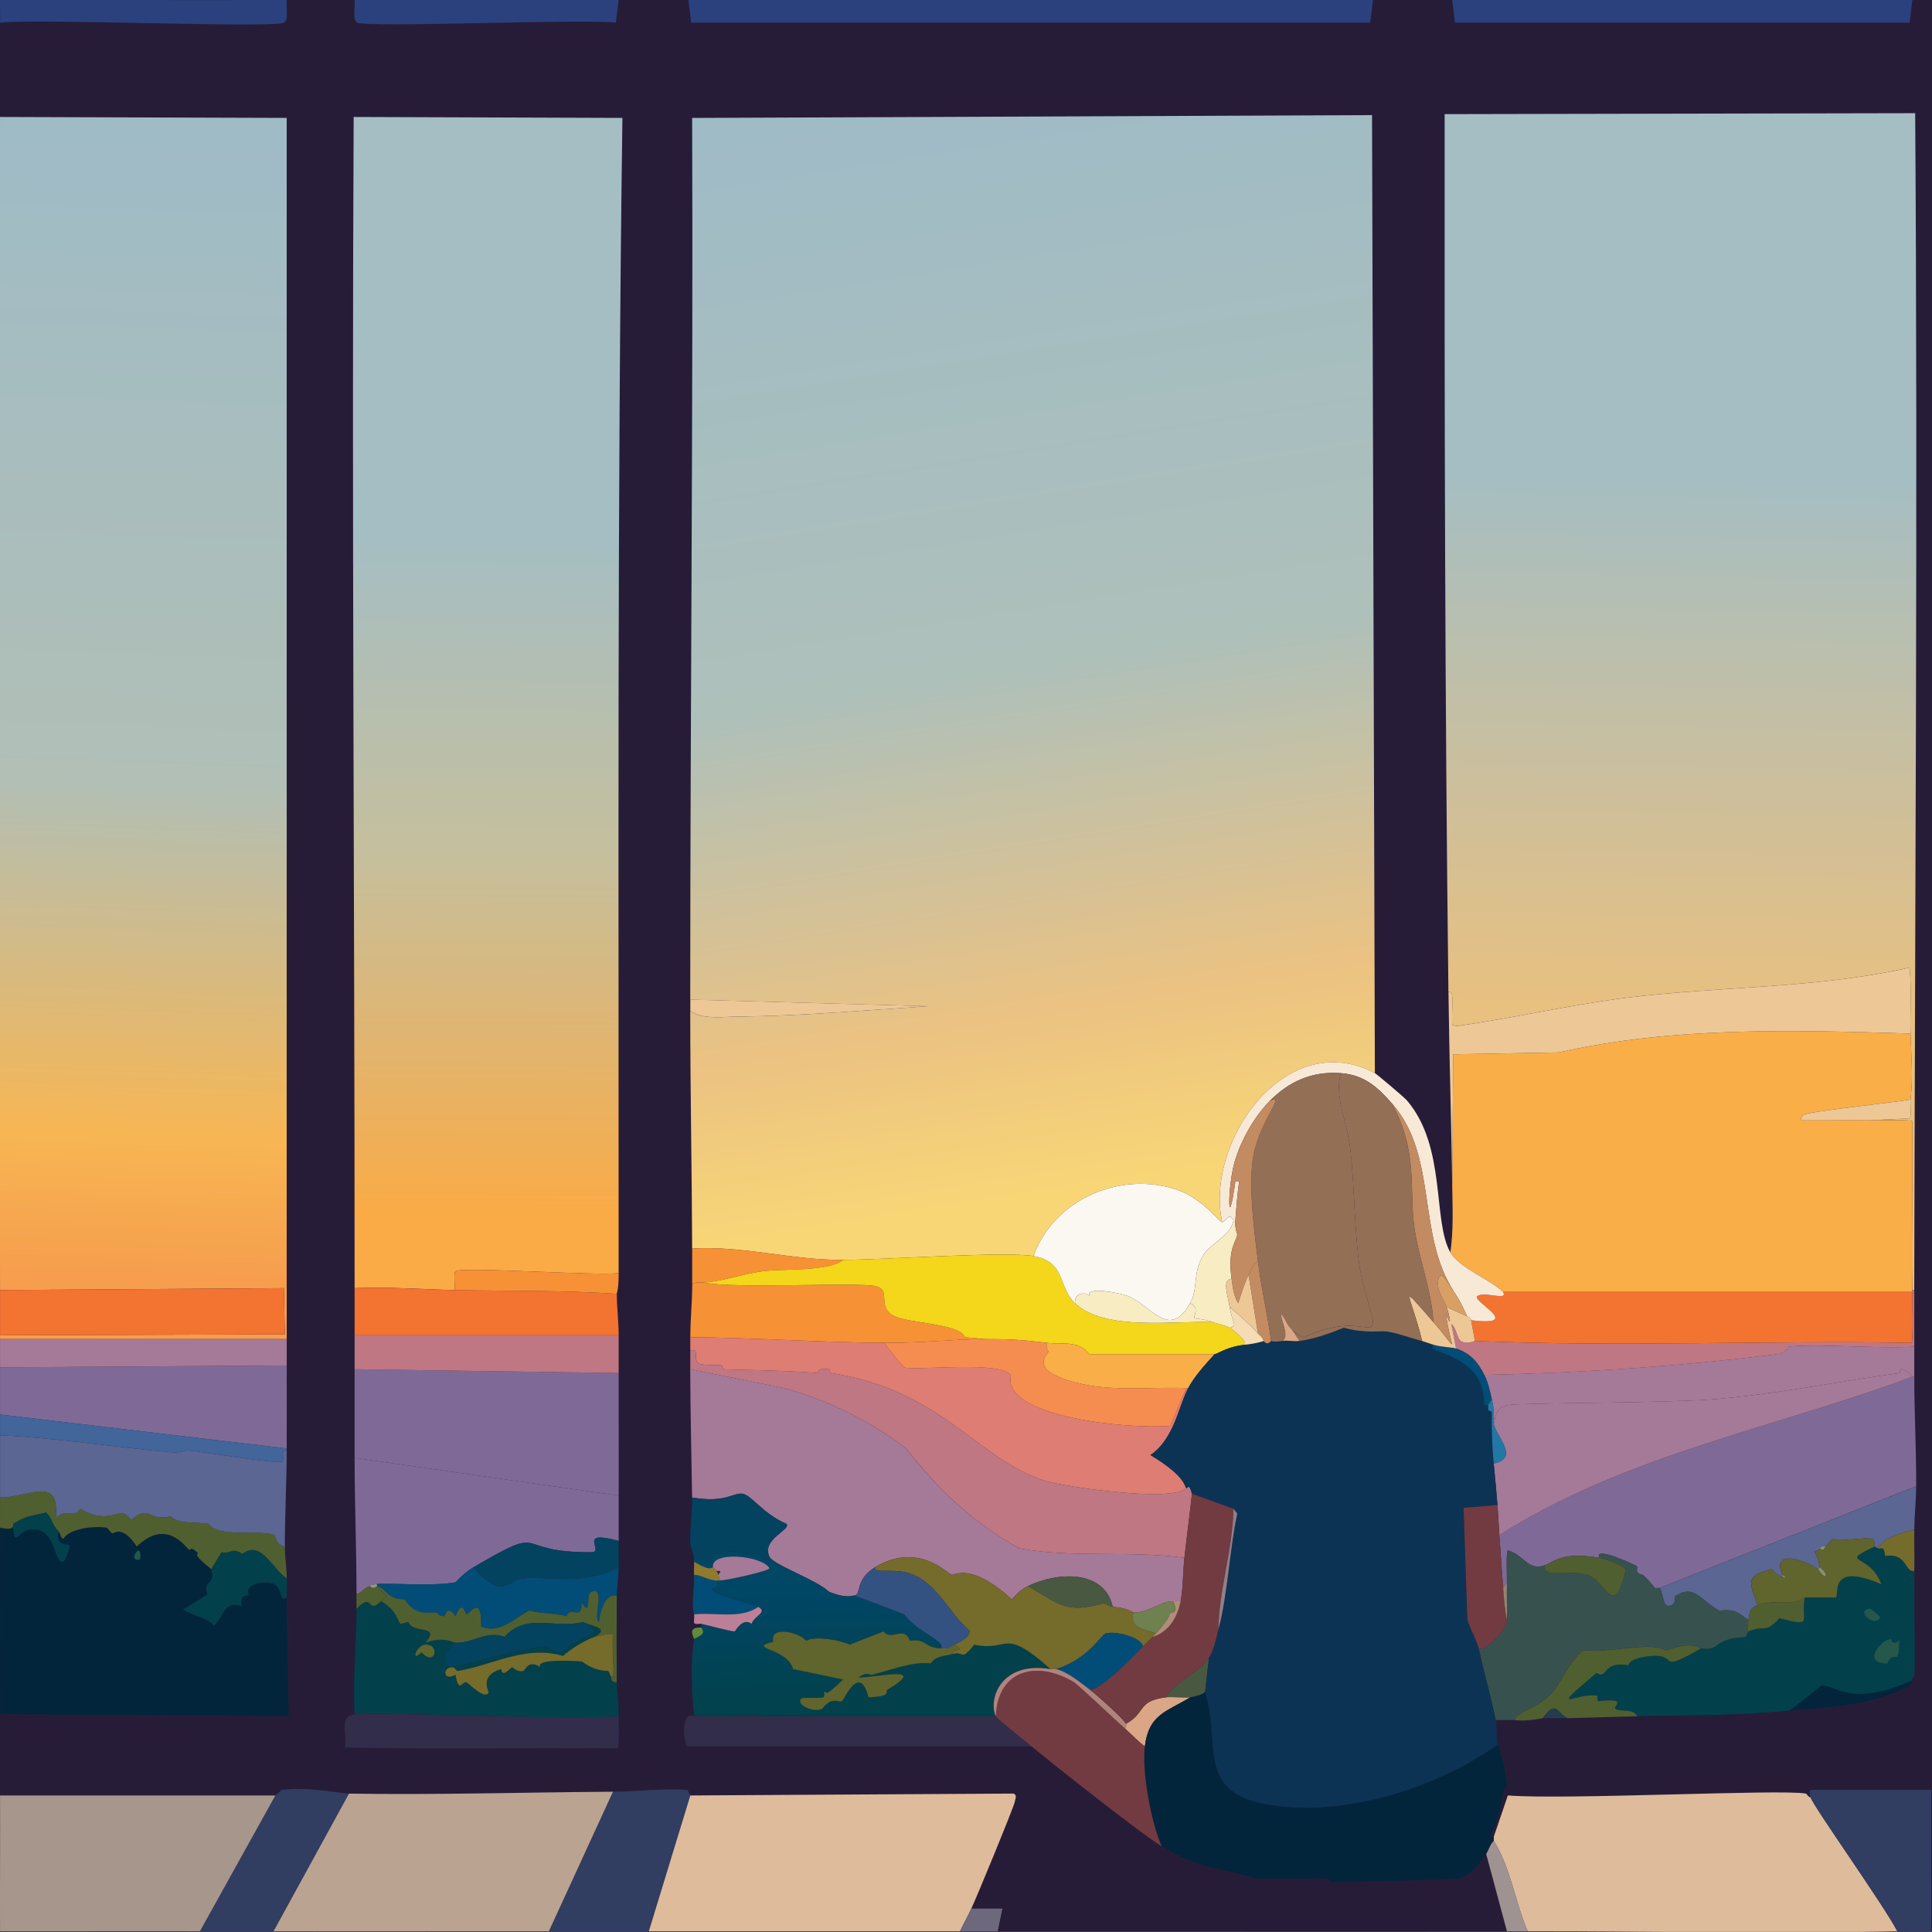<?xml version="1.0" encoding="UTF-8"?><svg id="Layer_1" xmlns="http://www.w3.org/2000/svg" width="180.32mm" height="180.31mm" xmlns:xlink="http://www.w3.org/1999/xlink" viewBox="0 0 511.15 511.11"><defs><style>.cls-1{fill:url(#linear-gradient);}.cls-1,.cls-2,.cls-3,.cls-4,.cls-5,.cls-6,.cls-7,.cls-8,.cls-9,.cls-10,.cls-11,.cls-12,.cls-13,.cls-14,.cls-15,.cls-16,.cls-17,.cls-18,.cls-19,.cls-20,.cls-21,.cls-22,.cls-23,.cls-24,.cls-25,.cls-26,.cls-27,.cls-28,.cls-29,.cls-30,.cls-31,.cls-32,.cls-33,.cls-34,.cls-35,.cls-36,.cls-37,.cls-38,.cls-39,.cls-40,.cls-41,.cls-42,.cls-43,.cls-44,.cls-45,.cls-46,.cls-47,.cls-48,.cls-49,.cls-50,.cls-51,.cls-52,.cls-53,.cls-54,.cls-55,.cls-56,.cls-57,.cls-58,.cls-59,.cls-60,.cls-61{stroke-width:0px;}.cls-2{fill:url(#linear-gradient-4);}.cls-3{fill:url(#linear-gradient-2);}.cls-4{fill:url(#linear-gradient-3);}.cls-5{fill:url(#linear-gradient-5);}.cls-6{fill:#f4d61a;}.cls-7{fill:#f7ecc2;}.cls-8{fill:#f8e9d6;}.cls-9{fill:#f9ae47;}.cls-10{fill:#495841;}.cls-11{fill:#60642d;}.cls-12{fill:#505f30;}.cls-13{fill:#756b2b;}.cls-14{fill:#312d4a;}.cls-15{fill:#25574a;}.cls-16{fill:#271c38;}.cls-17{fill:#345281;}.cls-18{fill:#638a3c;}.cls-19{fill:#2a417e;}.cls-20{fill:#5b6693;}.cls-21{fill:#6d687c;}.cls-22{fill:#86a183;}.cls-23{fill:#87926f;}.cls-24{fill:#723b41;}.cls-25{fill:#6e814f;}.cls-26{fill:#313d61;}.cls-27{fill:#0d3354;}.cls-28{fill:#37524e;}.cls-29{fill:#42659a;}.cls-30{fill:#422521;}.cls-31{fill:#2178a4;}.cls-32{fill:#243c4f;}.cls-33{fill:#debb9a;}.cls-34{fill:#d8a064;}.cls-35{fill:#dd7d73;}.cls-36{fill:#daa686;}.cls-37{fill:#bf7783;}.cls-38{fill:#a57998;}.cls-39{fill:#a7968b;}.cls-40{fill:#af847c;}.cls-41{fill:#b18d77;}.cls-42{fill:#936f56;}.cls-43{fill:#9e9391;}.cls-44{fill:#90818a;}.cls-45{fill:#c38b61;}.cls-46{fill:#8e7b2f;}.cls-47{fill:#bb8098;}.cls-48{fill:#baa391;}.cls-49{fill:#968373;}.cls-50{fill:#979983;}.cls-51{fill:#7f6a97;}.cls-52{fill:#f37330;}.cls-53{fill:#edc896;}.cls-54{fill:#fbf8f2;}.cls-55{fill:#f79135;}.cls-56{fill:#f5dcb4;}.cls-57{fill:#f68d50;}.cls-58{fill:#024d77;}.cls-59{fill:#02414b;}.cls-60{fill:#03435f;}.cls-61{fill:#03253b;}</style><linearGradient id="linear-gradient" x1="43.62" y1="34.03" x2="32.77" y2="336.7" gradientUnits="userSpaceOnUse"><stop offset="0" stop-color="#9fbbc6"/><stop offset=".57" stop-color="#b1bfb6"/><stop offset=".88" stop-color="#f7b653"/><stop offset="1" stop-color="#f69e4d"/></linearGradient><linearGradient id="linear-gradient-2" x1="248.39" y1="25.18" x2="295.65" y2="322.32" gradientUnits="userSpaceOnUse"><stop offset="0" stop-color="#9fbbc6"/><stop offset=".51" stop-color="#aec0ba"/><stop offset=".81" stop-color="#ebc282"/><stop offset=".97" stop-color="#f8d676"/></linearGradient><linearGradient id="linear-gradient-3" x1="447.41" y1="32.94" x2="442.72" y2="266.41" gradientUnits="userSpaceOnUse"><stop offset=".4" stop-color="#a5bec3"/><stop offset="1" stop-color="#e8c080"/></linearGradient><linearGradient id="linear-gradient-4" x1="129.66" y1="34.84" x2="127.57" y2="335.71" gradientUnits="userSpaceOnUse"><stop offset=".36" stop-color="#a5bec3"/><stop offset=".64" stop-color="#c6bf9c"/><stop offset=".95" stop-color="#faab46"/></linearGradient><linearGradient id="linear-gradient-5" x1="215.76" y1="421.91" x2="216.23" y2="448.85" gradientUnits="userSpaceOnUse"><stop offset="0" stop-color="#004665"/><stop offset="1" stop-color="#02424e"/></linearGradient></defs><g id="Background"><rect class="cls-16" x="-.25" y="-.61" width="511.4" height="511.87"/><path class="cls-16" d="M93.82,0c.24,1.28-.64,5.37.75,5.99,3.12,1.39,59.64-1.06,68.36,0L163.68,0c6.15,0,12.31,0,18.46,0l.75,5.99h179.63l.75-5.99c6.99,0,13.97,0,20.96,0l.75,5.99h120.25l.75-5.99c1.65.09,3.33-.06,4.99,0-.47,157.84.62,315.68,0,473.52h-31.68c-.83.22-.36,1.68-.25,2-.57.01-.98-.95-1.25-1-6.73-1.22-63.37,1.7-78.84.5q-1.87,5.49-3.74,10.98l-1-.25c3.18-4.99,3.34-14.71,4.49-12.47-.03-4.5-1.44-7.99-2-11.23q55.51.75,111.02,1.5c.53-5.38,1.27-19.26-1.25-19.96.29-1.52-.1-22.37,0-27.94.07-3.66-.04-7.32,0-10.98.05-3.85.48-7.66.5-11.48.05-9.65-.51-19.33-.5-28.94,0-2.66,0-5.32,0-7.98,0-4.99,0-9.98,0-14.97.2-103.78.96-207.57.25-311.35q-62.25.12-124.49.25c-.05,77.42.05,154.85,1,232.27.21,17.13.75,34.26,1,51.39.08,5.77.35,11.73-.5,17.46-4.74-8.21-.96-27.9-11.48-40.17-.82-.96-7.99-6.97-8.48-7.23q-.37-126.74-.75-253.47l-179.88.75c.29,77.76-.5,155.51-.5,233.27,0,1,0,2,0,2.99,0,20.96.42,41.92.5,62.87.01,3.16-.01,6.32,0,9.48.02,4.68-.52,9.35-.5,13.97,0,1.17,0,2.34,0,3.49,0,1.66,0,3.33,0,4.99.05,11.33.32,22.6.5,33.93.06,3.98-.62,8.14-.5,12.22,0,.2.99,3.55,1,3.74.01.33-.01.67,0,1,.05,1.19-.07,2.27,0,3.49.16,3-.81,7.31,0,10.48.15.59-.1,1.54,0,2.25.39.53,1.44.11,2,.25.04.32-.07.75,0,1-4.11-.31-1.95,2.69-2,2.99-.91,6.16-.75,13.76,0,19.96v.5c-3.69-1.66-2.82,7.51-1.75,7.98h91.06c5.86,4.87,29.57,23.58,34.43,26.45,10.8,6.38,13.54,5.08,24.7,8.48,6.25.44,12.74-.2,18.96,0,.2,0,.8.99,1,1,3.43.08,32.26-.68,33.93-1,2.84-.54,5.83-4.09,7.23-6.49q2.74,10.23,5.49,20.46c-44.91.05-89.81-.02-134.72,0l1.25-5.99h-8.23c1.67-3.58,11.17-26.7,11.48-28.19.24-1.18.63-1.72-.25-2.25q-42.79.25-85.57.5l-.75-1.5c-6.56-.42-13.19.46-19.71.5-23.23.15-46.65.86-69.86.5-2.52-.04-10.45-1.81-17.71-1l-1.75,1.5H.01c-.02-3.99.01-7.98,0-11.98h74.6l1.75-.75c-.02-2.74.02-5.49,0-8.23-.09-10.47-.5-20.94-.5-31.43,0-1.66,0-3.33,0-4.99,0-2.82-.5-5.77-.5-8.48,0-8.44.46-16.98.5-25.45,0-.17,0-.33,0-.5.03-7.32-.02-14.64,0-21.95V31.19q-37.92-.12-75.84-.25C.06,22.66-.33,14.26.01,6c9.52-1.17,71.66,1.52,75.09,0,1.39-.62.51-4.71.75-5.99,5.99-.01,11.98,0,17.96,0Z"/><path class="cls-1" d="M75.86,354.27H.01c0-.33,0-.67,0-1q37.67-.12,75.34-.25l-.25-12.22q-37.55.25-75.09.5C-.05,237.86-.55,134.38.01,30.94q37.92.12,75.84.25v323.08Z"/><path class="cls-61" d="M15.48,405.17c.71.79.38,1.4,1.25,2,1.61-2.71,7.8-3.51,11.48-2.99.28.04,1.16,1.41,1.5,1.5.4.11,2.6-2.4,6.49,3.49,7.82-7.54,12.75-.03,13.97,1,.11.09.06-1.38,2.25.75.24.23-2.01-.08,3.49,4.24,1.3,4.58-2.33,2.46-1,6.74l-6.49,3.99c3.07,1.71,6.51,2.15,8.23,4.24,3-3.17,2.36-6.44,7.23-5.24-.47-3.4,1.57-2.49,2-2.99-1.64-2.63,4.3-4.04,6.74-2.74,2.08,1.1,1.37,4.93,3.24,3.49,0,10.49.41,20.96.5,31.43q-38.17-.25-76.34-.5c-.04-16.47.02-32.93,0-49.4,4.42,1.01,3.3-.88,3.49-1,.15,6.74,1.3,1.85,4.24,1.5,7.6-.92,6.06,8.8,8.98,8.48.51-.06,1.88-4.06,1.75-4.24-.24-.32-4.06.02-2.99-3.74Z"/><path class="cls-20" d="M75.86,383.71c-.04,8.47-.49,17.01-.5,25.45-2.39-.26-2.56-2.91-2.74-2.99-3.47-1.6-14.58.88-17.46-2.99-2.98-.57-8.2.13-9.98-2-6.1,1.51-5.52-3.33-10.48,1-3.22-4.67-4.91,2-13.47-2.99-2.05,3.02-3.32-.57-6.49,2.49,1.1-11.53-6.78-5.49-14.72-5.49,0-5.49,0-10.98,0-16.47,15.12.72,30.11,3.15,45.16,4.49,2.69.24,4.27-.52,4.49-.5,3.06.26,23.92,3.72,24.95,2.99.79-.56-.61-3.38,1.25-2.99Z"/><path class="cls-51" d="M75.86,361.26c-.02,7.32.03,14.64,0,21.95L.01,374.23c0-4.16,0-8.32,0-12.47l75.84-.5Z"/><path class="cls-19" d="M363.26,0l-.75,5.99h-179.63L182.14,0C242.51-.03,302.89-.04,363.26,0Z"/><path class="cls-52" d="M.01,353.28c0-3.99,0-7.98,0-11.98q37.55-.25,75.09-.5l.25,12.22q-37.67.12-75.34.25Z"/><path class="cls-26" d="M182.64,475.02q-5.49,17.96-10.98,35.93c-8.82,0-17.63,0-26.45,0q8.48-18.46,16.96-36.92c6.52-.04,13.15-.92,19.71-.5l.75,1.5Z"/><path class="cls-19" d="M505.96,0l-.75,5.99h-120.25l-.75-5.99c31.92.03,95.63-1.4,121.75,0Z"/><path class="cls-16" d="M76.36,454.07c.02,2.74-.02,5.49,0,8.23l-1.75.75H.01c-.01-3.16,0-6.32,0-9.48q38.17.25,76.34.5Z"/><path class="cls-26" d="M92.32,474.52q-9.98,18.21-19.96,36.42c-6.49-.01-12.97.02-19.46,0q9.98-17.96,19.96-35.93l1.75-1.5c7.26-.81,15.19.96,17.71,1Z"/><path class="cls-38" d="M75.86,354.27v6.99L.01,361.76c0-2.49,0-4.99,0-7.48h75.84Z"/><path class="cls-19" d="M75.86,0c-.24,1.28.64,5.37-.75,5.99C71.68,7.52,9.54,4.83.01,6,.1,4.01-.04,2,.01,0,25.3-.03,50.58.06,75.86,0Z"/><path class="cls-12" d="M75.36,409.16c0,2.71.5,5.67.5,8.48-3.72-2.49-6.89-10.41-11.73-6.49-2.84-2.02-3.26.27-5.49-.5l-2.74,4.49c-5.5-4.32-3.25-4.01-3.49-4.24-2.19-2.13-2.14-.66-2.25-.75-1.22-1.03-6.15-8.54-13.97-1-3.89-5.9-6.09-3.39-6.49-3.49-.34-.09-1.22-1.46-1.5-1.5-3.68-.52-9.87.28-11.48,2.99-.87-.6-.54-1.2-1.25-2-2.24-2.53-1.34-3.01-3.24-4.99-4.16,1.01-5.19.77-8.73,2.99-.19.12.93,2.01-3.49,1,0-2.66,0-5.32,0-7.98,7.93,0,15.82-6.04,14.72,5.49,3.17-3.06,4.44.52,6.49-2.49,8.56,4.99,10.25-1.68,13.47,2.99,4.96-4.32,4.38.51,10.48-1,1.78,2.12,7,1.43,9.98,2,2.88,3.87,14,1.39,17.46,2.99.18.09.36,2.74,2.74,2.99Z"/><path class="cls-19" d="M163.68,0l-.75,5.99c-8.72-1.06-65.23,1.39-68.36,0-1.39-.62-.51-4.71-.75-5.99,23.28-.03,46.57.02,69.86,0Z"/><path class="cls-29" d="M75.86,383.21c0,.17,0,.33,0,.5-1.85-.39-.46,2.44-1.25,2.99-1.03.73-21.89-2.73-24.95-2.99-.23-.02-1.8.74-4.49.5-15.05-1.35-30.04-3.77-45.16-4.49,0-1.83,0-3.66,0-5.49l75.84,8.98Z"/><path class="cls-3" d="M363.76,283.92c-23.44-12.38-45.06,17.99-40.42,39.42-.73,0-5.02-6.13-11.73-8.48-14.88-5.23-32.78,2.31-38.17,17.46-7.45-1.3-39.61.98-50.4,1-13.34.14-26.49-3.82-39.92-2.99-.07-20.95-.5-41.91-.5-62.87,3.34,2.36,8.53,1.54,12.72,1.5,16.72-.17,33.47-1.66,50.15-2.74q-31.43-.87-62.87-1.75c0-77.76.79-155.51.5-233.27l179.88-.75q.37,126.74.75,253.47Z"/><path class="cls-4" d="M506.46,341.3h-.5c.24-14.88-.18-29.78,0-44.66-.36-.51-9.88-.21-11.48-.25l10.73-.5c.56-.4.13-4.03.25-4.99.75-6.14.17-11.39,0-17.46-.16-5.82.33-11.66-.25-17.46-24.56,5.57-49.97,4.89-74.84,7.98-15.02,1.87-29.91,5.41-44.91,7.48l-1.25-.25c-.27-4.55.79-9.21-1-8.73-.94-77.42-1.05-154.85-1-232.27q62.25-.12,124.49-.25c.71,103.79-.05,207.57-.25,311.35Z"/><path class="cls-2" d="M163.68,336.81c-5.4.8-41.4-1.75-43.16-.5-.6.43-.07,4.01-.25,4.99-8.81-.18-17.62-.9-26.45-.5,0-103.29-.77-206.57-.25-309.86q35.55.12,71.1.25c-1.39,101.88-.97,203.74-1,305.62Z"/><path class="cls-9" d="M505.47,273.44c.17,6.07.75,11.32,0,17.46-3.74.69-27.02,3.18-28.19,3.99-.42.29-1.21,1.14-.5,1.5,5.9.1,11.81-.14,17.71,0,1.6.04,11.12-.26,11.48.25-.18,14.88.24,29.78,0,44.66,0,.17,0,.33,0,.5h-108.28c-3.66-3.45-11.54-6.27-13.97-10.48.85-5.73.58-11.7.5-17.46q.12-17.46.25-34.93,13.97-.25,27.94-.5c30.34-6.83,61.97-5.94,93.06-4.99Z"/><path class="cls-38" d="M313.36,412.15c-.36,3.3-.38,8.51-1,11.48-.66-.02-1.33.03-2,0-2.93-.14-6.55,3.08-10.48,2.99-1.7-1.03-3.54-1.36-5.49-1.5-2.17-9.88-14.51-9.33-22.45-5.49-1.88.91-2.84,2.04-4.24,3.49-11.03-9.97-15.1-6.2-15.97-6.49-1.04-.34-8.81-8.85-20.21-2-5.4,3.25-3.57,7.33-5.49,7.48-.33-.12-1.71,1.05-6.74-1-3.02-3.02-14.72-7.13-15.72-9.23-2.24-4.71,5.91-7.16,4.49-8.73-6.43-2.8-9.26-7.71-11.73-7.98-2.43-.27-4.51,2.52-13.22,1-.18-11.33-.45-22.6-.5-33.93l24.7,4.99c11.83,3.18,22.65,8.64,32.43,15.97,8.23,10.67,17.89,19.85,29.94,26.45,14.47,2.61,29.14.5,43.66,2.49Z"/><path class="cls-51" d="M505.96,364.25h.5c-.01,9.61.55,19.29.5,28.94l-67.86,26.94c-.09-.11-1.14.14-1.25,0-4.04-4.99-3.2-3-4.49-3.99-.55-.42-.08-1.63-.25-1.75-.5-.35-11.54-5.58-9.98-2.25-10.1-1.75-12.17,1.24-14.47,2-4.5,1.48-5.23-2.58-9.73-3.99-.51.43-.21,7.16-.25,8.48l-1,1.5c-.33-4.66-.65-9.31-1-13.97,33.32-21.21,72.69-28.27,109.27-41.91Z"/><path class="cls-51" d="M163.68,363.26c-.03,10.81.05,21.62,0,32.43l-69.86-9.98c0-7.82,0-15.63,0-23.45l69.86,1Z"/><path class="cls-59" d="M496.98,409.66c.44.3,1.55-.98,1.75,2,5.93-.87,5.05,4.28,7.73,3.99-.1,5.57.29,26.42,0,27.94-.01.05-.69-.18-.5,1-17.16,7.58-20.64.56-24.2,1.5l-8.23,6.49c-16.34,1.51-25.21,1.1-40.42,1.5-.82-2.25-4.79-1.02-5.74-2-.7-.72,3.63-2.87-4.49-2-.48-.1-.02-1.44-.5-1.5-5.61-.69-13.16,5.17,0-5.99,3.08,1.93,1.37-3.31,8.48-2,.08-2.07,6.39-2.7,7.98-2.49,4.51.59.51,4.12,11.23-2,5.23.82,2.76-2.6,11.73-2.99.24-.33.67-1.47.75-1.5,4.75-1.86,4.4.71,8.23-3.49,9.51,2.53,5.45.54,6.74-5.49h8.23c.85-.57-2.04-9.6,11.98-3.49-2.95-8.35-11.71-5.26-1.75-9.98.18.13.8.36,1,.5Z"/><path class="cls-37" d="M313.86,393.69c.3.26.68-1.63,1.5,1.5-.6,5.66-1.37,11.31-2,16.96-14.52-2-29.18.12-43.66-2.49-12.05-6.59-21.71-15.78-29.94-26.45-9.78-7.33-20.61-12.79-32.43-15.97l-24.7-4.99c0-1.66,0-3.33,0-4.99,2.73-.51.52,2.24,2.25,3.49.72.53,4.83.33,5.99.5.4.06.1.95.5,1,1.24.16,15.09.19,24.95,1,.18.01-.34-1.4,2.99-1,.4.05.1.94.5,1,29.45,4.56,38.63,22.74,56.38,28.44,5.28,1.7,34.44,5.89,37.67,2Z"/><path class="cls-35" d="M234.03,355.27c.51.92,4.85,6.33,5.24,6.49,2.44.97,26.57-1.93,28.19,2.25-2.43,10.83,31.02,14.19,42.16,13.22l4.24-9.98h.5c-2.52,4.64-3.65,13.4-9.98,17.71,9.36,5.62,8.99,8.3,9.48,8.73-3.23,3.89-32.39-.3-37.67-2-17.75-5.7-26.93-23.88-56.38-28.44-.4-.06-.1-.95-.5-1-3.33-.4-2.81,1.01-2.99,1-9.86-.81-23.71-.84-24.95-1-.4-.05-.1-.94-.5-1-1.16-.17-5.26.03-5.99-.5-1.72-1.25.48-4.01-2.25-3.49,0-1.16,0-2.32,0-3.49,17.12.14,34.28,1.38,51.39,1.5Z"/><path class="cls-51" d="M163.68,395.69c-.02,3.99.02,7.98,0,11.98-10.82-2.95-4.22,2.25-6.74,2.99-22.33.27-11.18-7.99-31.68,3.99-1.83,1.07-3.32,2.44-4.74,3.99-6.49,1.13-18.1.03-21.21.5-1.98.3-1.42.47-1.5.5-1.86.7-2.31,2.07-3.49,2,0-11.95-.5-23.95-.5-35.93l69.86,9.98Z"/><path class="cls-53" d="M505.47,273.44c-31.09-.95-62.72-1.85-93.06,4.99q-13.97.25-27.94.5-.12,17.46-.25,34.93c-.25-17.13-.79-34.26-1-51.39,1.79-.48.73,4.18,1,8.73l1.25.25c15-2.08,29.88-5.62,44.91-7.48,24.88-3.1,50.29-2.42,74.84-7.98.58,5.81.09,11.65.25,17.46Z"/><path class="cls-5" d="M226.05,422.13c4.47,1.58,8.8,3.3,13.22,4.99,3.56,4.8,10.98,7,9.73,8.98-4.42-.05-3.81-2.72-8.23-2-1.65-4.29-4.86.23-6.99-2.49l-8.98,3.49c-2.39-1.2-9.45-2.4-11.48-1-1.59-2.21-9.81-4.2-8.73.25-7.41,1.85,3.77,1.55,5.24,7.23l13.22,2.74c-5.1,5.14-4.45,3.1-4.74,3.24-.52.26,0,1.33-.5,1.5-.99.32-5.41-.03-5.74.25-1.81,1.52,3.14,3.99,5.49,2.74l-.25,1c-3.08-.73-2.11.44-2.49.5-5.56.83-23.05-.61-31.19,0-.75-6.2-.91-13.8,0-19.96,3.36-1.55,2.29-1.99,2-2.99-.07-.25.04-.67,0-1,1.12.28,8.3,2.12,8.73,2,.27-.08,2.1-3.82,4.49-2,.76-2.23,4.39-3.05,1.75-4.49-.79-.43-10.44-3.04-11.73-3.99-1.96-1.44,1.96-.57.75-2.99.33.01.67,0,1,0,1.49,0,12.85-2.45,12.97-3.24-2.04-3.41-15.56-4.62-14.97-.25-.25-.12-.45,1.3-4.99-1.5-.01-.33.01-.67,0-1,5.72,2.97,3.87-.28,5.74-1,8.16-3.13,17.62,5.85,12.72-1.75l5.99-6.24c1.42,1.57-6.73,4.03-4.49,8.73,1,2.1,12.7,6.21,15.72,9.23,5.02,2.05,6.4.88,6.74,1Z"/><path class="cls-59" d="M100.81,423.63c4.56,2.61,4.29,5.61,5.24,5.99l2-.5c1.16,3.31,8.79.6,4.49,5.49,5.15-1.76,7.3-.04,7.73,0-1.32,1.55-3.95,4.24-1.75,5.99,1.97,1.56,17.47-4.57,25.95-4.99.25-.01,2.82,1.62,3.99,1.5,8.3-6.17,11.55-4.34,5.74-7.98,2.59,1.2,7.47,1.71,2.99,3.99-2.36.79-6.39,3.26-8.23,4.99-10-2.99-18.89,2.57-27.94,3.99-.18.03-.59-1.05-1.5-1-2.52.13-2.21,3.81,1,2,.92,5.17,1.74,1.55,2.99,2,.33.12,4.82,4.77,5.74,2.74.18-.4-2.52-4.45,3.24-6.24.31-.1-.04,1.16,1,1,.48-.07,1.86-1.47,2-1.5.16-.03,1.36,1.37,2.99,1,.41-.09,1.31-3.24,4.49-1-1.64-2.44,10.38-1.63,10.98-1.5.38.08,2.77,2.42,6.99,2.49.23.14.38.93.75,1.5.07.1-.23,1.59,1.5,1.5.02,2.94.55,5.94.5,8.98-14.7,1.12-62.47-1.28-69.86-.5-.53-9.3.5-18.67.5-27.94,4.73-4.78,2.53,1.82,6.49-2Z"/><path class="cls-16" d="M396.69,462.05c-.12-.69-.49-.46-.5-.5-.35-2.02-.08-4.42-.5-6.49h4.99c3.64.44,7.11-.49,7.48-.5,2.19-.04,4.26.07,6.49,0,6.15-.2,12.31-.34,18.46-.5,15.2-.4,24.08.02,40.42-1.5,11.56-1.07,20.85-1.09,31.68-6.49l.75-1.5c-.19-1.18.49-.94.5-1,2.52.7,1.78,14.58,1.25,19.96q-55.51-.75-111.02-1.5Z"/><path class="cls-38" d="M506.46,356.27c0,2.66,0,5.32,0,7.98h-.5c-.8-1.1-3.57-3.37-3.24-1-16.68,2.26-33.01,5.69-49.9,6.99-13.12,1.01-51.26.89-53.89,1.5-3.49.81-3.03,2.82-3.74,4.99.12-2.3.07-4.21-.5-6.49-.57-2.31-.88-4.28-2-6.49,26.13-.55,51.68-2.27,77.59-5.49,2.16-.27,2.82-1.98,2.99-2,7.51-.85,23.93.63,33.18,0Z"/><path class="cls-55" d="M186.13,339.3c7.87,1.75,41.22-.18,45.66,1,4.25,1.13-.12,5.5,4.99,7.98,3.57,1.74,17.64,2.04,18.46,5.49l5.24.5c-7.96,0-16.51,1.07-26.45,1-17.11-.12-34.27-1.36-51.39-1.5-.02-4.62.52-9.3.5-13.97.97-.72,1.91-.47,2.99-.5Z"/><path class="cls-52" d="M120.27,341.3c14.3.29,28.63.03,42.91,1,0,3.57.51,7.33.5,10.98h-69.86c0-4.16,0-8.32,0-12.47,8.83-.4,17.64.32,26.45.5Z"/><path class="cls-14" d="M263.47,454.07c.38.79,7.91,6.68,9.48,7.98h-91.06c-1.08-.48-1.94-9.65,1.75-7.98h79.83Z"/><path class="cls-37" d="M163.68,353.28c0,3.33,0,6.65,0,9.98l-69.86-1c0-2.99,0-5.99,0-8.98h69.86Z"/><path class="cls-59" d="M277.94,441.59c-13.24-2.22-16.56,8.07-14.47,12.47h-79.83v-.5c8.14-.61,25.63.83,31.19,0,.39-.06-.58-1.23,2.49-.5l.25-1c2.56-3.38,4.3-1.5,5.24-2,.53-.28,4.63-10.25,6.99-1,6.63-.28,4.17-1.51,4.99-2,11.34-6.77-3.03-3.18-7.73-3.24,2.64-1.77,2.92-.55,3.74-.75,5-1.23,10.49-3.56,15.47-2.99,1.4-2.11,3.59-1.83,5.74-2.49,3.1-.96,2.13,2.18,5.74-2.49,9.48,2.03,7.42-4.94,20.21,6.49Z"/><path class="cls-14" d="M93.82,453.57c7.39-.78,55.15,1.61,69.86.5-.02,1.28.24,8.13-.25,8.48-24-.18-48.27.35-72.1-.25.39-4.52-1.48-8.31,2.49-8.73Z"/><path class="cls-37" d="M506.46,356.27c-9.25.63-25.67-.85-33.18,0-.18.02-.84,1.73-2.99,2-25.91,3.22-51.46,4.94-77.59,5.49-1.75-3.46-3.76-5.74-7.48-6.99l-1.25-6.49c1.34.99,1.52,3.86,2.49,4.49,1.63,1.06,3.56,0,3.74,0,38.45,1.63,77.04-.18,115.51.5.55-.39.22-11.66.25-13.47,0-.17,0-.33,0-.5h.5c0,4.99,0,9.98,0,14.97Z"/><path class="cls-20" d="M506.96,393.19c-.02,3.82-.45,7.63-.5,11.48-2.53.59-9.15,2.61-9.48,4.99-.2-.14-.82-.36-1-.5-.08-.06.26-1.68-.75-2-1.99-.63-8.47.85-10.48,0-.56.73-1.1,1.35-1.75,2-1.69-.23-1.43.46-1.5.5-.07.04.2.46-1.5.75,1.36,2.06,1.1,3.26,1.5,4.24l-.5.5c-3.39-2.36-12.36-5.59-9.48,1.5v.5c-1.38-.51-1.8-.9-2.74-2-6.99,1.63-6.13,3.32-3.74,9.48-2.12.82-2.09,1.67-2.49,3.99-3.01-2.26-3.69-2.91-7.73-2.49-5.13-2.93-6.68-7.2-11.73-3.74-.1.07.37,1.74-.75,2.25-2.7,1.22-2.06-2.99-3.24-4.49l67.86-26.94Z"/><path class="cls-58" d="M163.68,414.65c-.01,2.49-.48,5.1-.5,7.48-3.18-.57-4.3,4.24-4.74,6.99-1.6-1.41,1.94-9.51-2-7.98-1.54.6.14,6.87-2.49,2.99-.06,4.95-3.08.43-3.99,3.49-3.07-.87-6.31-.58-9.98-1.5-3.75,1.95-7.69,6.3-12.72,4.24.35-8.84-3.3-3.15-3.74-3.24-.62-.13-1.08-4.33-2.99.5-2.26-3.37-2.77,0-2.99,0-1.62.03-1.8-1-2-1-3.26.01-5.64.74-8.48-3.49-4.67.09-4.94-3.01-7.23-3.49-.05-.08.11-.55-.5-.5,3.1-.47,14.72.63,21.21-.5,1.42-1.55,2.91-2.92,4.74-3.99,7.64,8.94,9.29,3.41,12.72,2.99,7.01-.86,15.52,2.17,25.7-2.99Z"/><path class="cls-60" d="M208.08,403.17l-5.99,6.24c4.89,7.6-4.57-1.39-12.72,1.75-1.86.72-.02,3.97-5.74,1,0-.19-.99-3.54-1-3.74-.12-4.08.56-8.25.5-12.22,8.71,1.52,10.79-1.26,13.22-1,2.47.27,5.3,5.18,11.73,7.98Z"/><path class="cls-12" d="M163.18,422.13c-.06,7.65-.06,15.31,0,22.95-1.73.09-1.43-1.39-1.5-1.5,1.33.37.1-6.37.5-11.23-.29-.46-4.43.56-4.99.75,4.47-2.28-.41-2.79-2.99-3.99-7.14,1.98-15-2.61-20.71,3.99-4.73-1.91-8.68,1.88-13.22,1.5-.43-.04-2.59-1.76-7.73,0,4.3-4.89-3.34-2.18-4.49-5.49l-2,.5c-.95-.38-.67-3.37-5.24-5.99.56-.54,1.5-1.04,1.5-1.25,0-.19-1.95-1.84-2.49-2.74,2.3.48,2.57,3.58,7.23,3.49,2.84,4.23,5.22,3.51,8.48,3.49.19,0,.38,1.03,2,1,.23,0,.74-3.37,2.99,0,1.91-4.83,2.37-.63,2.99-.5.44.09,4.09-5.59,3.74,3.24,5.04,2.05,8.98-2.29,12.72-4.24,3.67.91,6.91.63,9.98,1.5.91-3.06,3.93,1.46,3.99-3.49,2.63,3.88.95-2.39,2.49-2.99,3.93-1.53.39,6.58,2,7.98.44-2.75,1.56-7.55,4.74-6.99Z"/><path class="cls-60" d="M163.68,407.66c-.01,2.33.01,4.66,0,6.99-10.18,5.16-18.69,2.14-25.7,2.99-3.43.42-5.08,5.95-12.72-2.99,20.51-11.98,9.36-3.72,31.68-3.99,2.52-.75-4.08-5.94,6.74-2.99Z"/><path class="cls-59" d="M75.86,417.64c0,1.66,0,3.33,0,4.99-1.87,1.44-1.16-2.39-3.24-3.49-2.44-1.29-8.37.11-6.74,2.74-.43.51-2.46-.4-2,2.99-4.87-1.2-4.24,2.06-7.23,5.24-1.73-2.09-5.16-2.53-8.23-4.24l6.49-3.99c-1.33-4.28,2.3-2.16,1-6.74l2.74-4.49c2.22.77,2.65-1.52,5.49.5,4.84-3.93,8,4,11.73,6.49Z"/><path class="cls-55" d="M163.68,336.81c0,4.52-.5,5.21-.5,5.49-14.28-.97-28.61-.7-42.91-1,.18-.98-.35-4.56.25-4.99,1.76-1.25,37.76,1.29,43.16.5Z"/><path class="cls-55" d="M223.05,333.32c-3.74,3.14-16.01,2.31-21.21,2.99-5.31.7-11.48,2.88-15.72,2.99-1.08.03-2.03-.22-2.99.5-.01-3.16.01-6.32,0-9.48,13.43-.83,26.58,3.14,39.92,2.99Z"/><path class="cls-53" d="M182.64,267.45c0-1,0-2,0-2.99q31.43.87,62.87,1.75c-16.68,1.09-33.43,2.57-50.15,2.74-4.19.04-9.39.86-12.72-1.5Z"/><path class="cls-58" d="M189.62,418.14c1.21,2.42-2.71,1.55-.75,2.99,1.29.95,10.93,3.56,11.73,3.99-4.66,3.36-11.69,1.34-16.96,2-.81-3.16.16-7.47,0-10.48,2.32.13,3.45,1.39,5.99,1.5Z"/><path class="cls-13" d="M506.46,404.67c-.04,3.66.07,7.32,0,10.98-2.68.28-1.8-4.86-7.73-3.99-.19-2.97-1.31-1.69-1.75-2,.33-2.38,6.95-4.4,9.48-4.99Z"/><path class="cls-47" d="M185.63,429.62c-.55-.14-1.61.28-2-.25-.1-.7.15-1.65,0-2.25,5.28-.66,12.31,1.37,16.96-2,2.64,1.44-.99,2.26-1.75,4.49-2.39-1.82-4.22,1.92-4.49,2-.43.13-7.61-1.72-8.73-2Z"/><path class="cls-12" d="M99.81,419.64c.54.91,2.49,2.56,2.49,2.74,0,.21-.93.7-1.5,1.25-3.95,3.82-1.76-2.79-6.49,2,0-1.33,0-2.66,0-3.99,1.18.08,1.63-1.29,3.49-2,1.34,1.06,1.58-.09,2,0Z"/><path class="cls-46" d="M188.62,414.65c.06.03.82.84,1,1l.5,1c.07.73.15.88.5,1.5-.33,0-.67.01-1,0-2.53-.11-3.67-1.37-5.99-1.5-.07-1.22.05-2.3,0-3.49,4.54,2.8,4.74,1.38,4.99,1.5Z"/><path class="cls-18" d="M185.63,430.62c.3,1,1.36,1.45-2,2.99.04-.3-2.11-3.31,2-2.99Z"/><path class="cls-59" d="M15.48,405.17c-1.07,3.76,2.75,3.42,2.99,3.74.14.18-1.23,4.19-1.75,4.24-2.92.31-1.38-9.4-8.98-8.48-2.95.36-4.09,5.25-4.24-1.5,3.55-2.22,4.57-1.98,8.73-2.99,1.91,1.98,1,2.46,3.24,4.99Z"/><path class="cls-15" d="M36.69,410.16c.44.18,1.02,2.93-.5,2.49-1.68-.48.26-2.59.5-2.49Z"/><path class="cls-6" d="M273.45,332.32c8.63,1.5,6.39,8.11,10.98,12.47,7.83,7.46,26.23,4.59,36.42,4.99,1.39.53,3.23.78,4.49,1.5.81.46,4.66,3.52,3.99,4.49-5,.59-6.9,2.35-7.98,2.49h-33.18c-2.72-3.77-7.42-2.52-11.23-2.99-6.64-.83-9.75-.99-16.47-1l-5.24-.5c-.82-3.45-14.89-3.75-18.46-5.49-5.11-2.48-.74-6.85-4.99-7.98-4.44-1.18-37.78.75-45.66-1,4.24-.11,10.4-2.29,15.72-2.99,5.2-.68,17.47.14,21.21-2.99,10.79-.02,42.94-2.29,50.4-1Z"/><path class="cls-53" d="M505.47,290.91c-.12.96.31,4.59-.25,4.99l-10.73.5c-5.9-.14-11.81.1-17.71,0-.71-.36.08-1.21.5-1.5,1.17-.81,24.45-3.31,28.19-3.99Z"/><path class="cls-52" d="M505.96,341.8c-.03,1.81.3,13.08-.25,13.47-38.47-.68-77.06,1.13-115.51-.5l-1-5.49c13.64,1.63,1.25-4.44,1.5-6.24,1.64-1.73,8.37,1.37,6.99-1.25h108.28Z"/><path class="cls-13" d="M271.95,419.64c8.6,4.85,10,7.36,20.21,4.49.57.4,1.56.95,2.25,1,1.95.14,3.79.47,5.49,1.5-1.13,4.25,2.62,4.33,5.99,5.49-.34.4-.65.61-1,1-.72.8-1.71,1.67-2.49,2.49-.56-2.63-7.55-4.1-9.73-3.49-1.51.42-4.32,6.57-13.22,9.48-.42-.11-1.03.08-1.5,0-12.79-11.43-10.73-4.46-20.21-6.49-3.61,4.68-2.64,1.54-5.74,2.49-.11-1.69,3.94-.56.5-2.49,1.28-.54,4.28-1.99,3.99-3.74-5.63-4.68-8.55-12.95-16.22-15.22-4.14-1.23-9.3.26-8.73-1.5,11.4-6.86,19.16,1.65,20.21,2,.86.28,4.94-3.49,15.97,6.49,1.4-1.45,2.36-2.58,4.24-3.49Z"/><path class="cls-17" d="M252.49,435.11c-1.04.44-.56,1.03-3.49,1,1.25-1.98-6.17-4.18-9.73-8.98-4.42-1.69-8.76-3.41-13.22-4.99,1.92-.15.08-4.23,5.49-7.48-.57,1.76,4.59.27,8.73,1.5,7.66,2.27,10.59,10.54,16.22,15.22.29,1.75-2.71,3.2-3.99,3.74Z"/><path class="cls-10" d="M294.4,425.13c-.69-.05-1.67-.6-2.25-1-10.21,2.87-11.6.36-20.21-4.49,7.95-3.84,20.28-4.39,22.45,5.49Z"/><path class="cls-25" d="M310.37,423.63c1.69,3.6-.78,2.86-1,3.24-.17.3.99.08-3.49,5.24-3.36-1.16-7.12-1.24-5.99-5.49,3.93.09,7.55-3.13,10.48-2.99Z"/><path class="cls-38" d="M505.96,364.25c-36.58,13.64-75.96,20.7-109.27,41.91-.2-2.67-.28-5.29-.5-7.98-.29-3.66-.64-7.32-1-10.98,6.9-1.45.8-6.9,0-10.48.71-2.17.26-4.18,3.74-4.99,2.63-.61,40.77-.49,53.89-1.5,16.88-1.3,33.22-4.72,49.9-6.99-.33-2.37,2.45-.1,3.24,1Z"/><path class="cls-28" d="M408.67,414.15c-.6,3.75,6.19.94,11.23,2.49,5.34,1.65,6.81,12.19,10.23-1.25-.3-1.21-5.6-3-6.99-3.24-1.56-3.33,9.48,1.9,9.98,2.25.17.12-.3,1.32.25,1.75,1.29,1,.45-1,4.49,3.99.11.14,1.16-.11,1.25,0,1.18,1.5.55,5.71,3.24,4.49,1.12-.5.65-2.18.75-2.25,5.05-3.46,6.6.81,11.73,3.74,4.04-.42,4.73.23,7.73,2.49-.19,1.07-.35,3.27,0,2.99-.08.03-.51,1.17-.75,1.5-8.96.4-6.49,3.81-11.73,2.99-1.05-.17-2.08-2.01-9.23.5-4.59-2.44-14.22.76-21.95,0-3.52,2.61-6.15,8.99-8.23,11.23-4,4.31-8.92,4.65-9.98,7.23h-4.99c-1.28-6.37-3.1-12.61-4.49-18.96,1.86.92,7.58-5.03,7.48-7.48.07-3.32-.09-6.66,0-9.98.04-1.32-.26-8.06.25-8.48,4.5,1.42,5.23,5.47,9.73,3.99Z"/><path class="cls-12" d="M423.14,412.15c1.38.24,6.69,2.03,6.99,3.24-3.41,13.44-4.89,2.89-10.23,1.25-5.03-1.55-11.82,1.25-11.23-2.49,2.3-.75,4.37-3.75,14.47-2Z"/><path class="cls-11" d="M495.99,409.16c-9.96,4.72-1.2,1.63,1.75,9.98-14.02-6.1-11.12,2.92-11.98,3.49h-8.23c-3.54,2.61-7.7.33-12.47,2-2.39-6.16-3.24-7.85,3.74-9.48.94,1.09,1.36,1.49,2.74,2,2.24.82.09-.29,0-.5-2.88-7.08,6.09-3.86,9.48-1.5.18.13,1.26,2.19,2,1.75.26-.93-1.45-2.12-1.5-2.25-.4-.98-.14-2.18-1.5-4.24,1.69-.29,1.43-.7,1.5-.75,1.19.87.88.12,1.5-.5.65-.65,1.19-1.27,1.75-2,2.01.85,8.49-.63,10.48,0,1.01.32.66,1.93.75,2Z"/><path class="cls-12" d="M450.08,436.1c-10.72,6.12-6.72,2.59-11.23,2-1.59-.21-7.9.43-7.98,2.49-7.11-1.31-5.4,3.92-8.48,2-13.16,11.16-5.61,5.3,0,5.99.48.06.02,1.39.5,1.5,8.12-.87,3.79,1.27,4.49,2,.94.97,4.92-.25,5.74,2-6.15.16-12.31.3-18.46.5-2.9-1.54-2.91-4.94-6.49,0-.37,0-3.85.93-7.48.5,1.06-2.59,5.98-2.93,9.98-7.23,2.08-2.24,4.71-8.61,8.23-11.23,7.73.76,17.36-2.44,21.95,0,7.15-2.51,8.18-.66,9.23-.5Z"/><path class="cls-61" d="M473.53,452.57l8.23-6.49c3.55-.93,7.04,6.09,24.2-1.5l-.75,1.5c-10.84,5.4-20.13,5.42-31.68,6.49Z"/><path class="cls-12" d="M477.52,422.63c-1.29,6.03,2.78,8.02-6.74,5.49-3.84,4.21-3.48,1.63-8.23,3.49-.35.28-.19-1.92,0-2.99.41-2.33.38-3.18,2.49-3.99,4.77-1.67,8.93.62,12.47-2Z"/><path class="cls-15" d="M500.23,433.61c.15-.01.36,2.16,2.25.25-.06,7.77-1.15,2.14-3.24,6.24-6.85-.05-1.5-6.3,1-6.49Z"/><path class="cls-15" d="M494.74,425.63c.2-.02,2.82,2.09,2.74,2.25-1.49,3.01-6.78-1.94-2.74-2.25Z"/><path class="cls-57" d="M260.47,354.27c6.72,0,9.82.17,16.47,1-.29,1.9.52,2.13.5,2.25-.17.81-6.27,5.38,9.23,8.73,8.37,1.81,18.57.66,27.19,1l-4.24,9.98c-11.15.97-44.59-2.39-42.16-13.22-1.62-4.17-25.75-1.28-28.19-2.25-.39-.15-4.73-5.56-5.24-6.49,9.93.07,18.48-1.01,26.45-1Z"/><path class="cls-9" d="M321.35,358.27c-2.5,2.8-5.19,5.66-6.99,8.98h-.5c-8.62-.34-18.83.81-27.19-1-15.5-3.35-9.4-7.92-9.23-8.73.02-.11-.79-.34-.5-2.25,3.8.48,8.51-.78,11.23,2.99h33.18Z"/><path class="cls-50" d="M99.31,419.14c.61-.05.45.41.5.5-.41-.09-.65,1.06-2,0,.07-.03-.48-.2,1.5-.5Z"/><path class="cls-11" d="M249,436.1c2.94.04,2.46-.56,3.49-1,3.44,1.93-.61.8-.5,2.49-2.14.66-4.34.38-5.74,2.49-4.98-.56-10.47,1.76-15.47,2.99-.82.2-1.1-1.02-3.74.75,4.71.06,19.07-3.52,7.73,3.24-.82.49,1.64,1.71-4.99,2-2.35-9.25-6.45.72-6.99,1-.94.49-2.68-1.38-5.24,2-2.35,1.25-7.3-1.22-5.49-2.74.33-.28,4.75.07,5.74-.25.51-.16-.02-1.23.5-1.5.29-.15-.36,1.9,4.74-3.24l-13.22-2.74c-1.47-5.68-12.65-5.39-5.24-7.23-1.08-4.45,7.14-2.46,8.73-.25,2.03-1.4,9.08-.2,11.48,1l8.98-3.49c2.13,2.73,5.34-1.79,6.99,2.49,4.43-.72,3.81,1.94,8.23,2Z"/><path class="cls-38" d="M190.62,418.14c-.35-.61-.43-.76-.5-1.5-.04-.44.53-.69.5-.75-.26-.47-.89-.16-1-.25-.17-.15-.93-.97-1-1-.6-4.37,12.93-3.16,14.97.25-.12.8-11.48,3.24-12.97,3.24Z"/><path class="cls-60" d="M154.19,429.12c5.81,3.64,2.56,1.81-5.74,7.98-1.17.12-3.75-1.51-3.99-1.5-8.48.42-23.98,6.55-25.95,4.99-2.21-1.75.43-4.44,1.75-5.99,4.54.39,8.49-3.41,13.22-1.5,5.71-6.6,13.57-2.02,20.71-3.99Z"/><path class="cls-13" d="M161.68,443.59c-.37-.57-.52-1.36-.75-1.5-4.21-.07-6.61-2.41-6.99-2.49-.6-.13-12.62-.95-10.98,1.5-3.18-2.24-4.08.91-4.49,1-1.64.37-2.84-1.03-2.99-1-.14.03-1.52,1.42-2,1.5-1.03.16-.69-1.09-1-1-5.76,1.78-3.06,5.84-3.24,6.24-.92,2.02-5.41-2.63-5.74-2.74-1.25-.45-2.07,3.17-2.99-2-3.21,1.81-3.52-1.86-1-2,.91-.05,1.32,1.03,1.5,1,9.05-1.42,17.95-6.98,27.94-3.99,1.84-1.73,5.87-4.2,8.23-4.99.56-.19,4.7-1.21,4.99-.75-.4,4.85.83,11.6-.5,11.23Z"/><path class="cls-11" d="M112.53,435.11c4.11-.16,2.5,6.09-1,2-3.04,2.98-1.31-1.9,1-2Z"/><path class="cls-32" d="M414.65,454.57c-2.22.07-4.3-.04-6.49,0,3.58-4.94,3.59-1.54,6.49,0Z"/><path class="cls-23" d="M481.02,415.15l.5-.5c.05.12,1.76,1.32,1.5,2.25-.73.44-1.81-1.62-2-1.75Z"/><path class="cls-23" d="M483.01,409.16c-.62.61-.31,1.37-1.5.5.07-.04-.2-.73,1.5-.5Z"/><path class="cls-22" d="M471.54,417.14v-.5c.09.21,2.24,1.32,0,.5Z"/><path class="cls-30" d="M190.12,416.64l-.5-1c.1.09.74-.22,1,.25.03.06-.54.31-.5.75Z"/><path class="cls-58" d="M302.39,435.6c-3.12,3.27-11.17,11.45-13.97,11.48-2.62-1.95-5.76-4.68-8.98-5.49,8.9-2.91,11.72-9.06,13.22-9.48,2.18-.61,9.17.86,9.73,3.49Z"/></g><path class="cls-33" d="M479.02,475.52c.87,2.57,19.73,29.03,22.95,35.43-32.53.73-65.24-.04-97.8,0-3.33-7.79-4.51-16.84-8.98-23.95v-1q1.87-5.49,3.74-10.98c15.47,1.2,72.1-1.71,78.84-.5.26.05.68,1.01,1.25,1Z"/><path class="cls-33" d="M256.98,504.96c-.94,2.02-2.04,3.97-2.99,5.99-27.44,0-54.89.02-82.33,0q5.49-17.96,10.98-35.93,42.79-.25,85.57-.5c.88.53.49,1.06.25,2.25-.3,1.49-9.81,24.61-11.48,28.19Z"/><path class="cls-48" d="M162.18,474.03q-8.48,18.46-16.96,36.92c-24.28-.02-48.57.05-72.85,0q9.98-18.21,19.96-36.42c23.21.37,46.62-.35,69.86-.5Z"/><path class="cls-39" d="M72.86,475.02q-9.98,17.96-19.96,35.93c-17.63-.05-35.26.04-52.89,0-.04-11.97.05-23.95,0-35.93h72.85Z"/><path class="cls-26" d="M510.95,473.53c-.05,12.47.04,24.95,0,37.42-2.99.05-5.99-.07-8.98,0-3.22-6.4-22.09-32.85-22.95-35.43-.11-.32-.58-1.77.25-2h31.68Z"/><path class="cls-10" d="M318.85,447.58c-.4.77-3.27,1.43-3.99,1.5-2.06.2-4.49-.25-6.49,0,2.16-3.92,9.13-6.75,11.48-10.48l-1,8.98Z"/><path class="cls-54" d="M323.34,323.34c1.02,0,1.56-2.85,2.99-.5-.43,3.82-6.24,6.32-7.98,9.23-2.92,4.86-1.25,8.74-3.49,12.72-5.65,10.05-10.54.16-16.72-2-1.91-.66-10.69-2.55-9.98,0-1.64-1.32-4.02-.24-3.74,2-4.58-4.37-2.35-10.97-10.98-12.47,5.4-15.15,23.29-22.69,38.17-17.46,6.7,2.36,11,8.49,11.73,8.48Z"/><path class="cls-7" d="M325.84,338.31c-2.57.31-1.04,4.14-.5,7.48.75,4.64,2.25,4.9,0,5.49-1.26-.72-3.1-.96-4.49-1.5-2.1-.81-4.53-.89-4.74-1-.7-.36,1.61-2.72-1.25-3.99,2.24-3.98.58-7.86,3.49-12.72,1.75-2.91,7.56-5.41,7.98-9.23h.5c-.17,2.2.51,3.55.5,3.74-.14,1.91-2.6,3.42-1.5,11.73Z"/><path class="cls-7" d="M314.86,344.79c2.86,1.28.55,3.63,1.25,3.99.22.11,2.65.19,4.74,1-10.2-.4-28.6,2.47-36.42-4.99-.28-2.24,2.1-3.32,3.74-2-.71-2.55,8.07-.66,9.98,0,6.17,2.15,11.06,12.04,16.72,2Z"/><path class="cls-43" d="M404.18,510.95c-1.83,0-3.66,0-5.49,0q-2.74-10.23-5.49-20.46c.66-1.12,1.03-2.62,2-3.49,4.47,7.11,5.65,16.16,8.98,23.95Z"/><path class="cls-21" d="M263.97,510.95c-3.33,0-6.65,0-9.98,0,.95-2.01,2.05-3.97,2.99-5.99h8.23l-1.25,5.99Z"/><path class="cls-36" d="M308.38,449.08c2-.25,4.43.2,6.49,0-6.43,3.87-10.95,4.53-11.98,12.97-1.79-1.33-3.33-3.01-4.99-4.49-.07-.49.11-1.19,0-1.5,5.38-2.93,2.86-6.01,10.48-6.99Z"/><path class="cls-61" d="M396.19,461.55s.38-.19.5.5c.55,3.24,1.96,6.73,2,11.23-1.15-2.24-1.31,7.48-4.49,12.47l1,.25v1c-.96.87-1.34,2.37-2,3.49-1.4,2.39-4.4,5.95-7.23,6.49-1.67.32-30.5,1.08-33.93,1-.19,0-.8-.99-1-1-6.22-.2-12.71.44-18.96,0-11.16-3.41-13.9-2.11-24.7-8.48-2.94-6.53-5.29-19.89-4.49-26.45,1.03-8.45,5.55-9.1,11.98-12.97.72-.07,3.59-.72,3.99-1.5,4.23,14.24-2.63,26.77,17.21,29.94,19.75,3.15,43.95-4.43,60.13-15.97Z"/><path class="cls-27" d="M376.23,354.77c.15.04,1.88.66,2.99,1-2.06,1.94,6.2,1.69,10.98,7.73,2.59,3.28,2.38,7.56,2.49,7.98.12.43.99.2,1,.25.2.84-.52,1.36,1,1.75-.1,4.44.07,9.32.5,13.72.36,3.66.71,7.31,1,10.98l-8.98.75q.5,14.72,1,29.44c.58,2.4,2.56,5.75,2.99,7.73,1.39,6.35,3.21,12.59,4.49,18.96.42,2.07.15,4.47.5,6.49-16.17,11.54-40.37,19.12-60.13,15.97-19.84-3.16-12.98-15.7-17.21-29.94l1-8.98c1.37-2.17,1.83-5,2.49-7.48,2.46-9.25,2.95-21.14,4.99-30.69l-1-1.25-10.98-3.99c-.82-3.12-1.19-1.23-1.5-1.5-.49-.43-.12-3.11-9.48-8.73,6.33-4.31,7.46-13.07,9.98-17.71,1.8-3.32,4.48-6.19,6.99-8.98,1.09-.14,2.99-1.9,7.98-2.49,1.65-.2,3.42-.43,4.99-1,1.06,1.39,1.9.01,2,0,.15-.02.33.41,2.99,0,1.38-.21,3.09.19,4.49,0,3.99-.54,8-2,11.73-3.49,5.83,1.6,9.8.72,11.48,1,3.05.5,6.19,1.76,9.23,2.49Z"/><path class="cls-58" d="M385.22,356.77c3.73,1.25,5.74,3.52,7.48,6.99,1.11,2.21,1.42,4.18,2,6.49l-1,1.5s-.88.18-1-.25c-.12-.42.1-4.7-2.49-7.98-4.78-6.04-13.04-5.79-10.98-7.73,2.25.68,4.91.64,5.99,1Z"/><path class="cls-31" d="M394.7,370.24c.56,2.27.62,4.18.5,6.49.8,3.57,6.9,9.03,0,10.48-.43-4.4-.6-9.28-.5-13.72-1.51-.39-.79-.9-1-1.75l1-1.5Z"/><path class="cls-24" d="M396.19,398.18c.21,2.69.3,5.32.5,7.98.35,4.66.67,9.31,1,13.97.19,2.76.42,5.78,1,8.48.09,2.46-5.62,8.4-7.48,7.48-.43-1.99-2.41-5.33-2.99-7.73q-.5-14.72-1-29.44l8.98-.75Z"/><path class="cls-49" d="M398.69,428.62c-.58-2.71-.8-5.72-1-8.48l1-1.5c-.09,3.32.07,6.66,0,9.98Z"/><path class="cls-24" d="M297.9,457.56c1.66,1.48,3.2,3.16,4.99,4.49-.8,6.55,1.55,19.92,4.49,26.45-4.86-2.87-28.56-21.57-34.43-26.45-1.57-1.31-9.1-7.19-9.48-7.98.48-12.46,11.03-14.87,20.71-8.98,1.03.63,10.95,10.01,13.72,12.47Z"/><path class="cls-40" d="M277.94,441.59c.47.08,1.07-.11,1.5,0,3.22.81,6.36,3.54,8.98,5.49,1.54,1.15,9.05,7.84,9.48,8.98.11.31-.07,1.01,0,1.5-2.77-2.47-12.69-11.85-13.72-12.47-9.68-5.89-20.22-3.47-20.71,8.98-2.09-4.4,1.23-14.69,14.47-12.47Z"/><path class="cls-24" d="M326.34,399.18c-.18,10.75-3.83,21.46-3.99,31.93-.66,2.49-1.13,5.31-2.49,7.48-2.35,3.73-9.32,6.56-11.48,10.48-7.62.97-5.1,4.06-10.48,6.99-.43-1.14-7.94-7.84-9.48-8.98,2.8-.03,10.85-8.2,13.97-11.48.79-.82,1.78-1.7,2.49-2.49,4.14-1.31,6.48-4.7,7.48-9.48.62-2.97.63-8.18,1-11.48.62-5.65,1.39-11.31,2-16.96l10.98,3.99Z"/><path class="cls-41" d="M312.37,423.63c-1,4.78-3.35,8.17-7.48,9.48.35-.39.65-.6,1-1,4.49-5.16,3.32-4.94,3.49-5.24.22-.39,2.69.36,1-3.24.66.03,1.33-.02,2,0Z"/><path class="cls-44" d="M322.35,431.11c.16-10.48,3.81-21.18,3.99-31.93l1,1.25c-2.04,9.54-2.53,21.44-4.99,30.69Z"/><path class="cls-8" d="M363.76,283.92c.49.26,7.66,6.28,8.48,7.23,10.51,12.27,6.73,31.96,11.48,40.17,2.43,4.21,10.31,7.03,13.97,10.48,1.39,2.62-5.34-.49-6.99,1.25-.25,1.8,12.15,7.87-1.5,6.24-.08-.76-.95-.95-1-1-.26-.27-1.27-3.28-3.49-6.49-10.09-15.5-4.11-35.84-16.47-49.9-3.77-4.29-7.32-7.52-13.47-7.98-7.69-.58-13.8,2.22-18.96,7.48-4.24,4.32-8.1,11.34-9.48,17.21-1.57,6.68-1.5,18.22.5,3.99h1c-.47,3.37-.74,6.84-1,10.23h-.5c-1.43-2.35-1.98.5-2.99.5-4.64-21.43,16.98-51.8,40.42-39.42Z"/><path class="cls-53" d="M379.23,349.78c7.18,8.2,4.76,8.14,3.24-2.49,1.74,4.86,1.16.99.25-1.5l5.49,2.49c.05.05.92.24,1,1l1,5.49c-.19,0-2.11,1.06-3.74,0-.97-.64-1.16-3.5-2.49-4.49l1.25,6.49c-1.08-.36-3.74-.32-5.99-1-1.11-.34-2.84-.96-2.99-1-2.99-12.45-6.85-16.23,2.99-4.99Z"/><path class="cls-42" d="M354.78,283.92c-1.89,5.78,1.64,12.99,2.49,20.21,1.1,9.29.99,21.1,2.49,31.43.51,3.5,3.53,13.25,3.49,13.97-.24,4.4-4.18-2.19-18.21,4.24-1.01-.06-2.53-1.32-3.24-2-1.58-1.49-1.56-2.91-2.99-4.24.34,2.42,2.32,6.05.5,7.23-2.67.41-2.85-.02-2.99,0-.98-7.03-2.62-13.91-3.49-20.96-.99-8-2.33-18.23-1.5-26.2,1.11-10.51,9.7-19.07,4.49-16.22,5.16-5.26,11.27-8.06,18.96-7.48Z"/><path class="cls-42" d="M368.25,291.9c7.11,13.19,4.44,22.75,5.99,33.18,1.22,8.19,4.57,16.71,4.99,24.7-9.85-11.24-5.99-7.46-2.99,4.99-3.04-.74-6.18-2-9.23-2.49-1.68-.27-5.65.6-11.48-1-3.73,1.5-7.73,2.95-11.73,3.49l-2-2.99c.71.67,2.24,1.93,3.24,2,14.03-6.43,17.98.15,18.21-4.24.04-.72-2.98-10.47-3.49-13.97-1.5-10.33-1.4-22.15-2.49-31.43-.85-7.21-4.39-14.43-2.49-20.21,6.16.46,9.7,3.7,13.47,7.98Z"/><path class="cls-45" d="M332.82,333.82c-1.37.62-1.9,2.23-2.49,3.49-1.15,2.43-1.91,4.94-2.74,7.48-1.25-2.07-1.44-4.17-1.75-6.49-1.1-8.3,1.35-9.82,1.5-11.73.01-.19-.67-1.54-.5-3.74.26-3.39.53-6.86,1-10.23h-1c-2,14.23-2.07,2.69-.5-3.99,1.38-5.87,5.24-12.9,9.48-17.21,5.21-2.85-3.38,5.7-4.49,16.22-.84,7.96.51,18.19,1.5,26.2Z"/><path class="cls-45" d="M384.72,341.8c-1.55-2.23-3.16-5.7-3.99-3.74-1.12,2.64,1.29,5.81,2,7.73.91,2.49,1.49,6.35-.25,1.5,1.52,10.63,3.94,10.69-3.24,2.49-.42-7.99-3.77-16.5-4.99-24.7-1.55-10.43,1.12-19.99-5.99-33.18,12.35,14.06,6.38,34.39,16.47,49.9Z"/><path class="cls-34" d="M384.72,341.8c2.23,3.21,3.24,6.22,3.49,6.49l-5.49-2.49c-.7-1.92-3.11-5.09-2-7.73.83-1.96,2.44,1.51,3.99,3.74Z"/><path class="cls-56" d="M332.82,352.78c.56.61,1.34,1.01,1.5,2-1.57.56-3.34.8-4.99,1,.67-.97-3.18-4.03-3.99-4.49,2.25-.59.75-.84,0-5.49,2.55,2.17,5.24,4.51,7.48,6.99Z"/><path class="cls-45" d="M336.32,354.77c-.1.01-.93,1.39-2,0-.16-.99-.94-1.38-1.5-2l-2.49-15.47c.6-1.26,1.12-2.87,2.49-3.49.87,7.05,2.51,13.93,3.49,20.96Z"/><path class="cls-36" d="M341.81,351.78l2,2.99c-1.4.19-3.11-.21-4.49,0,1.82-1.18-.16-4.82-.5-7.23,1.43,1.33,1.41,2.75,2.99,4.24Z"/><path class="cls-53" d="M332.82,352.78c-2.25-2.47-4.93-4.82-7.48-6.99-.54-3.35-2.07-7.17.5-7.48.31,2.32.5,4.42,1.75,6.49.84-2.54,1.59-5.06,2.74-7.48l2.49,15.47Z"/></svg>